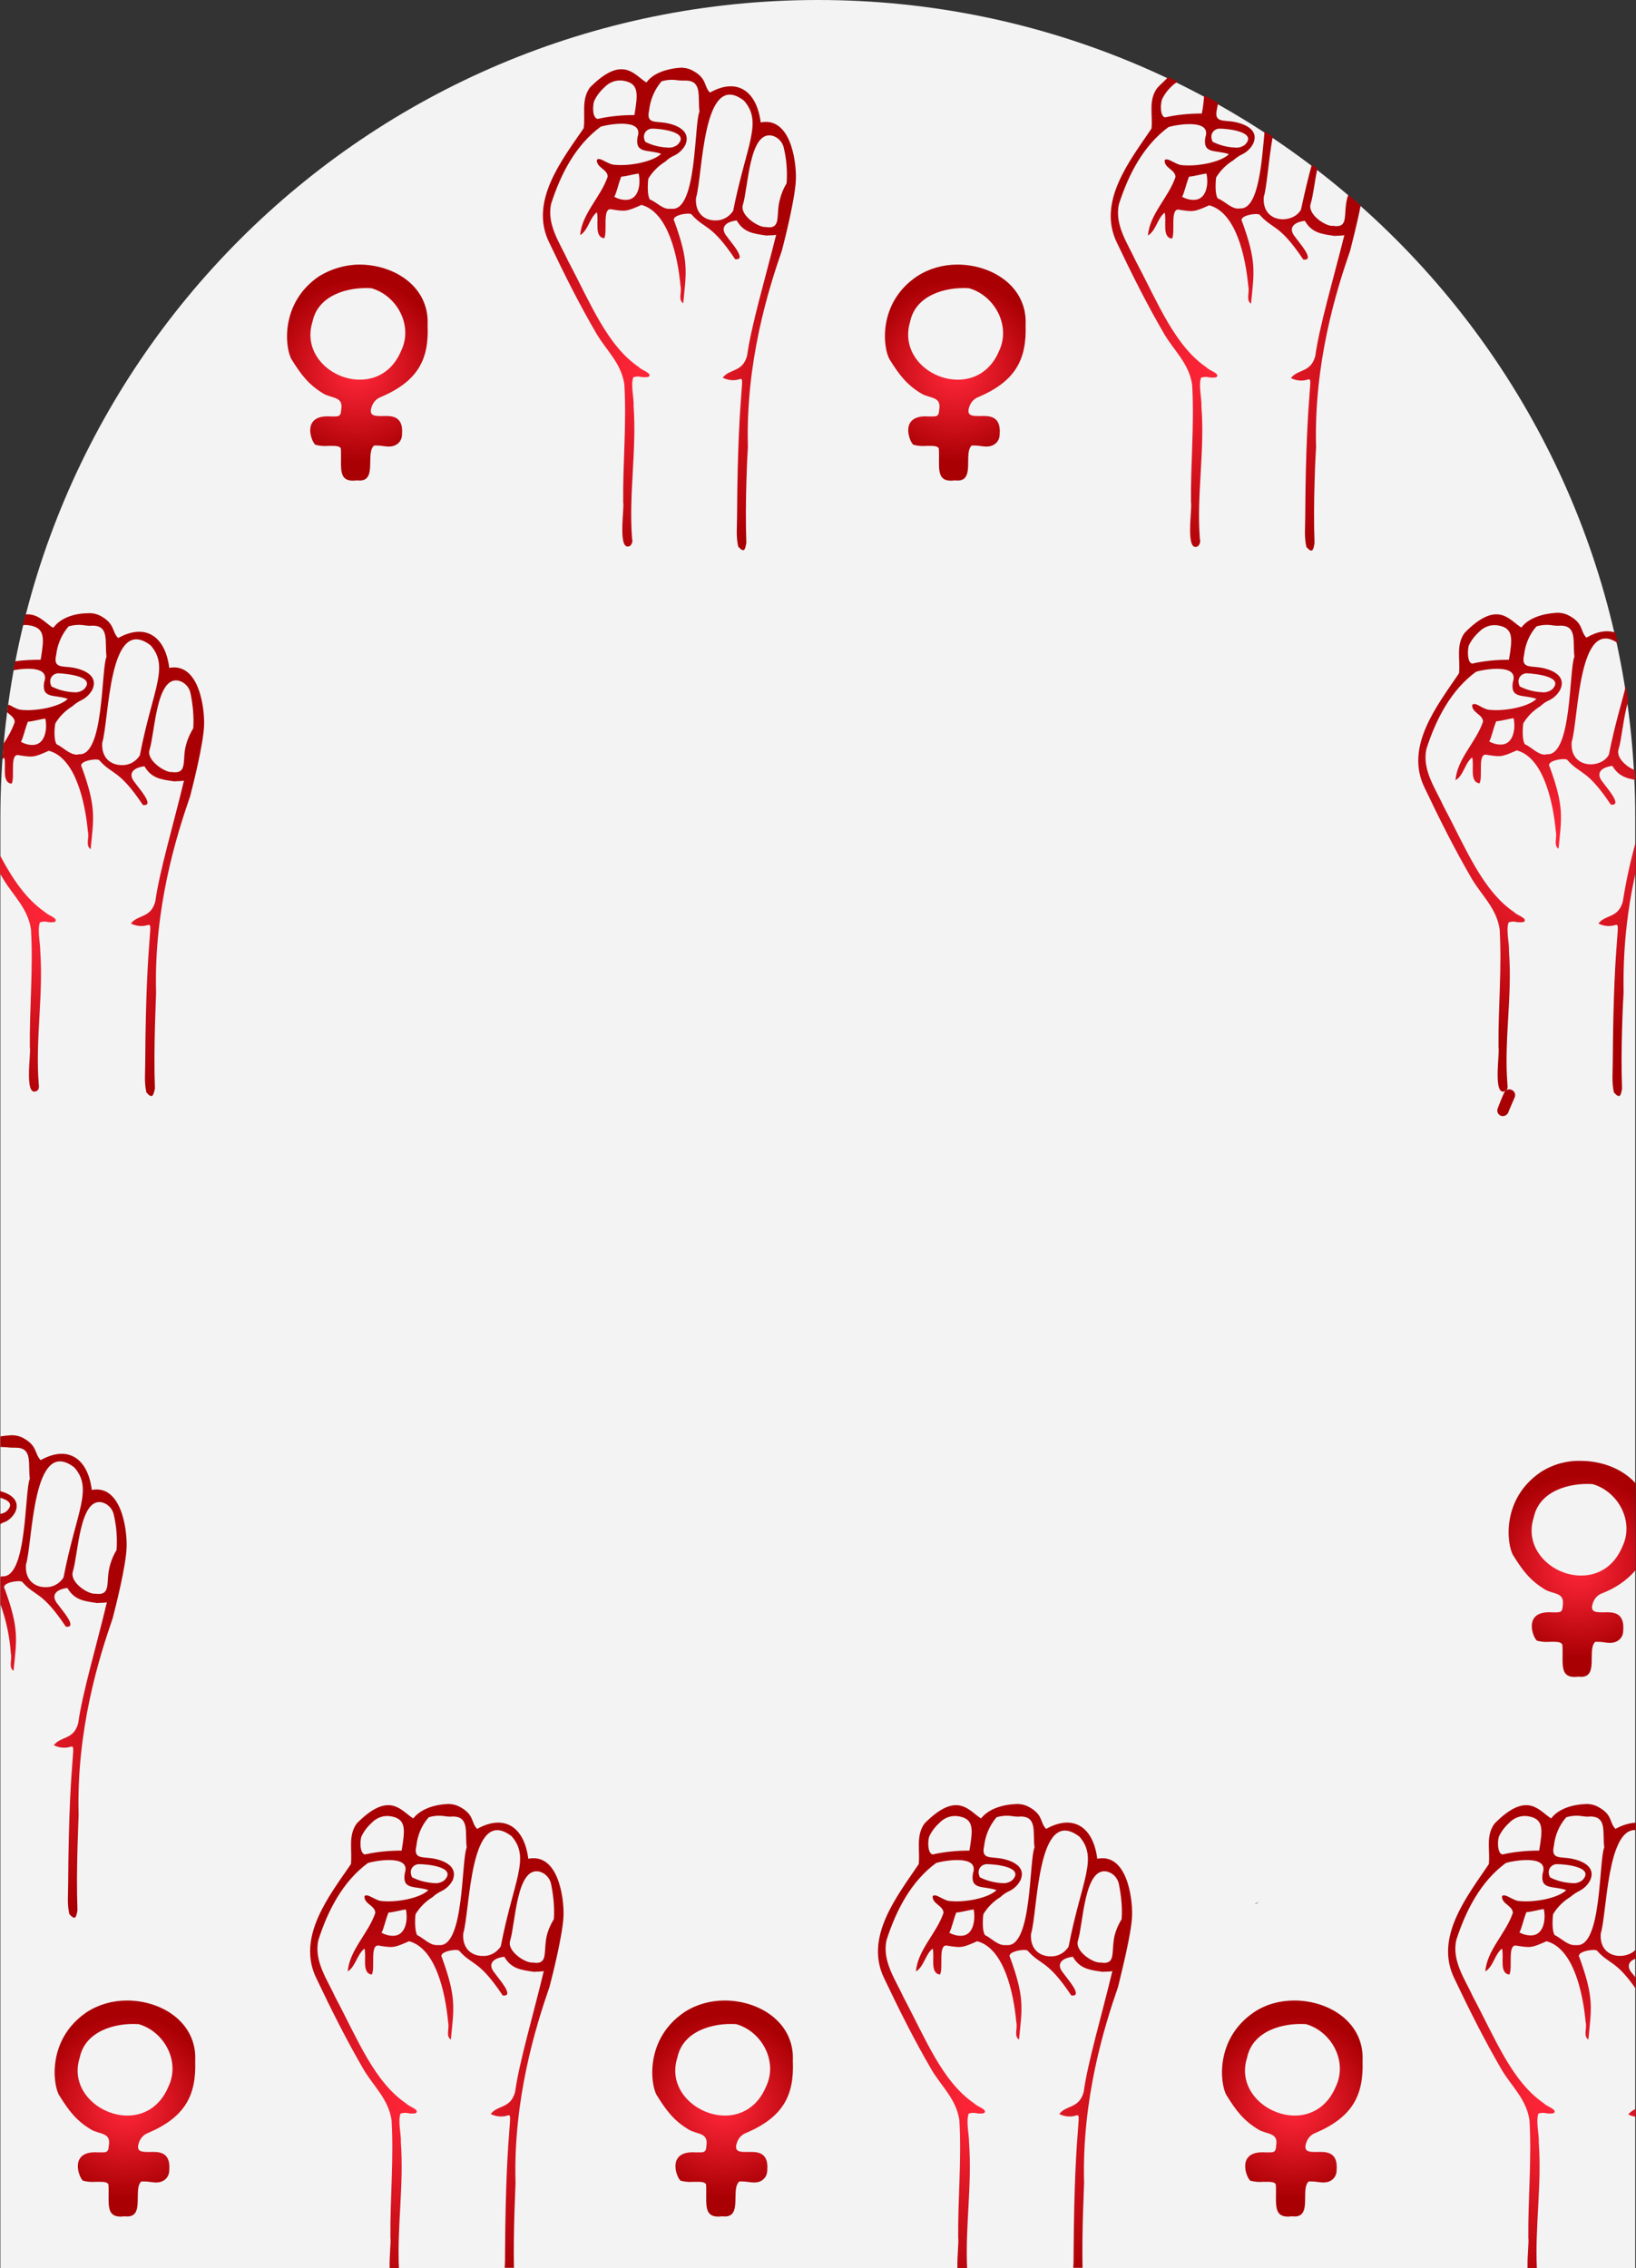 <?xml version="1.0" encoding="utf-8"?>
<!-- Generator: Adobe Illustrator 23.1.0, SVG Export Plug-In . SVG Version: 6.00 Build 0)  -->
<svg version="1.1" id="Layer_1" xmlns="http://www.w3.org/2000/svg" xmlns:xlink="http://www.w3.org/1999/xlink" x="0px" y="0px"
	 viewBox="0 0 422.4 585.5" style="enable-background:new 0 0 422.4 585.5;" xml:space="preserve">
<rect x="0" y="0" width="422.4" height="585.5" fill="#333333" stroke="none"/>
<style type="text/css">
	.st0{clip-path:url(#SVGID_2_);}
	.st1{fill:#F3F3F3;}
	.st2{clip-path:url(#SVGID_4_);}
	.st3{fill:url(#SVGID_5_);}
	.st4{clip-path:url(#SVGID_7_);}
	.st5{fill:url(#SVGID_8_);}
	.st6{clip-path:url(#SVGID_10_);}
	.st7{fill:url(#SVGID_11_);}
	.st8{clip-path:url(#SVGID_13_);}
	.st9{fill:url(#SVGID_14_);}
	.st10{clip-path:url(#SVGID_16_);}
	.st11{fill:url(#SVGID_17_);}
	.st12{clip-path:url(#SVGID_19_);}
	.st13{fill:url(#SVGID_20_);}
	.st14{clip-path:url(#SVGID_22_);}
	.st15{fill:url(#SVGID_23_);}
	.st16{clip-path:url(#SVGID_25_);}
	.st17{fill:url(#SVGID_26_);}
	.st18{clip-path:url(#SVGID_28_);}
	.st19{fill:url(#SVGID_29_);}
	.st20{clip-path:url(#SVGID_31_);}
	.st21{fill:url(#SVGID_32_);}
	.st22{clip-path:url(#SVGID_34_);}
	.st23{fill:url(#SVGID_35_);}
	.st24{clip-path:url(#SVGID_37_);}
	.st25{fill:url(#SVGID_38_);}
	.st26{clip-path:url(#SVGID_40_);}
	.st27{fill:url(#SVGID_41_);}
	.st28{clip-path:url(#SVGID_43_);}
	.st29{fill:url(#SVGID_44_);}
	.st30{clip-path:url(#SVGID_47_);}
	.st31{clip-path:url(#SVGID_48_);}
	.st32{clip-path:url(#SVGID_50_);}
	.st33{fill:url(#SVGID_51_);}
	.st34{clip-path:url(#SVGID_53_);}
	.st35{clip-path:url(#SVGID_55_);}
	.st36{fill:none;}
	.st37{clip-path:url(#SVGID_57_);}
	.st38{clip-path:url(#SVGID_59_);}
	.st39{clip-path:url(#SVGID_62_);}
	.st40{clip-path:url(#SVGID_63_);}
	.st41{clip-path:url(#SVGID_65_);}
	.st42{fill:url(#SVGID_66_);}
	.st43{clip-path:url(#SVGID_69_);}
	.st44{clip-path:url(#SVGID_70_);}
	.st45{clip-path:url(#SVGID_72_);}
	.st46{fill:url(#SVGID_73_);}
	.st47{clip-path:url(#SVGID_76_);}
	.st48{clip-path:url(#SVGID_77_);}
	.st49{clip-path:url(#SVGID_79_);}
	.st50{fill:url(#SVGID_80_);}
	.st51{clip-path:url(#SVGID_82_);}
	.st52{clip-path:url(#SVGID_84_);}
	.st53{clip-path:url(#SVGID_86_);}
	.st54{clip-path:url(#SVGID_88_);}
	.st55{clip-path:url(#SVGID_90_);}
	.st56{clip-path:url(#SVGID_92_);}
	.st57{fill:url(#SVGID_93_);}
</style>
<title>Asset 6</title>
<g>
	<g id="Layer_1-2">
		<g>
			<defs>
				<path id="SVGID_1_" d="M0,211.1v374.4c0,1.9,1.5,0,3.4,0h415.4c1.9,0,3.4,1.9,3.4,0V211.1C422.3,94.5,327.8,0,211.2,0
					S0,94.5,0,211.1"/>
			</defs>
			<clipPath id="SVGID_2_">
				<use xlink:href="#SVGID_1_"  style="overflow:visible;"/>
			</clipPath>
			<g class="st0">
				<path class="st1" d="M211.2,0L211.2,0C94.6,0,0.1,94.5,0.1,211.1v374.4c0,1.9,1.5,0,3.4,0h415.4c1.9,0,3.4,1.9,3.4,0V211.1
					C422.3,94.5,327.8,0,211.2,0"/>
			</g>
		</g>
		<g>
			<defs>
				<path id="SVGID_3_" d="M158.6,50.8c0.6-1,1-3.2,1.8-5.2c1.4-0.1,3.4-0.7,4.5-0.8c0.6,2.8,0,6.8-3.3,6.8
					C160.5,51.6,159.5,51.3,158.6,50.8 M191.8,52.9c1.4-4.4,1.6-19.1,7.5-17.9c1.6,0.4,2.8,1.7,3.1,3.3c0.7,3,0.9,6,0.7,9
					c-1.1,1.8-1.8,3.9-2.1,6c-0.4,3.2,0.3,5.9-3.3,5.3c-0.1,0-0.2,0-0.3,0l0,0C195.5,58.5,191,55.5,191.8,52.9 M166.6,36.6
					c-1-2,0.4-3.4,1.8-3.4c2,0,9.8,0.8,6.6,4.1c-0.7,0.6-1.7,0.9-2.6,0.8l0,0C170.3,38,168.3,37.5,166.6,36.6 M179.7,51.1
					c1.8-5.8,1.6-33.5,12.4-25.1c4.9,5.6,0.6,11.3-2.8,28.4c-1,1.6-2.8,2.6-4.7,2.5C182,56.9,179.4,55.1,179.7,51.1 M153.4,26.1
					c0.6-1.3,1.5-2.5,2.6-3.5c1.2-1.3,2.9-2,4.7-1.8c4.4,0.6,4,3.4,3.1,8.9c-3.2,0-6.4,0.3-9.5,1C152.9,30.4,153,27.4,153.4,26.1
					 M167.8,51.5c-0.7-1-0.6-4-0.4-5.4c1.1-1.8,2.6-3.3,4.4-4.4c0.7-0.7,1.5-1.2,2.4-1.6c1.2-0.6,2.2-1.6,2.8-2.8
					c1.4-3.5-2.2-5.1-5.3-5.6c-2.6-0.4-4.9,0.2-4.1-3.2c0.3-2.8,1.4-5.4,3.2-7.5c1.3-0.4,2.7-0.5,4-0.3c0.7,0.1,1.5,0.1,2.2,0.1
					c4.4,0,3.1,4.2,3.6,8c-1.4,3.1-0.6,25.6-7.1,25.1c-0.2,0-0.4,0-0.5,0C171.1,54.1,169.6,52.2,167.8,51.5 M166.9,21.3
					c-3.1-1.9-6.1-7.3-14.6,1.3c-2.3,3.2-1.1,7-1.6,10.5c-5.7,8.3-14.1,19-8.9,29.5c3.9,8.2,7.8,16,12.3,23.7
					c2.6,4.3,6.3,7.5,7.1,12.9c0.6,10.2-0.4,20.2-0.3,30.4c0.4,1.4-1.6,13.1,1.8,11.3c0.5-0.5,0.7-1.2,0.5-1.8
					c-0.9-11.4,1.2-22.7,0.4-34.2c0.1-2.3-0.8-5.4-0.1-7.5c0.6-0.2,1.3-0.3,2-0.1c0.6,0.1,1.2,0.1,1.9,0c1.3-0.9-1.9-1.8-2.4-2.5
					c-8.3-5.6-12.6-16.7-18.3-27.4c-2.1-4.6-5.6-9.4-4.4-14.8c2.5-7.8,6.4-15.2,12.8-19.9c1.5-0.5,11.3-2.4,9.5,2.7
					c-0.7,4.4,2.7,3.1,6.1,4.3c-2.1,2.1-8.4,3.3-12.4,2.8c-0.6-0.1-1.2-0.4-1.8-0.7c-1-0.5-2-1.1-2.4-0.5c-0.1,2,2.8,2.4,2.8,4.3
					c-1.8,5.3-6.7,9.6-7.1,15.1c2.1-1.3,2.4-4.4,4.3-5.9c0.6,2-0.8,6.4,1.9,6.7c0.9-1.6-0.5-7.5,1.6-7.5c3.8,0.6,4,0.7,8-1.1
					c6.9,1.8,9.4,13.2,10.1,20.9c0.4,1.7-0.7,3.5,0.7,4.5c0.8-8.1,1.5-10.8-2.3-21.2c-1-1.5,3.6-2.3,4.4-1.8c3.5,4,5,2.2,11.3,11.6
					c3.3,0.4-1.3-4.6-2-5.7c-2-2.3-0.7-3.9,2.4-4.3c1.8,3.1,4.2,3.4,7.7,3.9c0.7-0.1,1.7,0,2.5-0.2c-2.8,11.2-6.5,23.7-7.5,31.2
					c-1.2,4.4-4.5,3.3-6.3,5.7c1.2,0.6,2.6,0.8,3.9,0.5c2.5-0.7,0-1.3-0.2,35.3c0,2.7-0.3,5.2,0.3,7.8c1.6,1.8,1.8,0.7,2.1-1
					c-0.4-10.4,0.3-23.5,0.4-24.8c-0.6-21.7,5.2-40.3,8.8-50.7c0.7-2.7,3.5-13.7,3.6-18.5s-1.5-16-9.1-14.5c-1-8-6-11.7-13.1-7.7
					c-1.7-1.7-0.6-3.8-4.9-5.9c-0.9-0.4-2-0.6-3-0.5C172.7,17.7,168.7,18.7,166.9,21.3"/>
			</defs>
			<clipPath id="SVGID_4_">
				<use xlink:href="#SVGID_3_"  style="overflow:visible;"/>
			</clipPath>
			<g class="st2">
				
					<radialGradient id="SVGID_5_" cx="-913.37" cy="-2816.874" r="1" gradientTransform="matrix(48.493 16.395 16.395 -48.493 90640.281 -121529.5)" gradientUnits="userSpaceOnUse">
					<stop  offset="0" style="stop-color:#FF2639"/>
					<stop  offset="0.29" style="stop-color:#EA1D2C"/>
					<stop  offset="0.9" style="stop-color:#B3040A"/>
					<stop  offset="1" style="stop-color:#A90004"/>
				</radialGradient>
				<polygon class="st3" points="97.5,129.8 143.7,-6.9 244.9,27.3 198.6,164 				"/>
			</g>
		</g>
		<g>
			<defs>
				<path id="SVGID_6_" d="M305.2,50.8c0.6-1,1-3.2,1.8-5.2c1.4-0.1,3.4-0.7,4.5-0.8c0.6,2.8,0,6.8-3.3,6.8
					C307.1,51.6,306.1,51.3,305.2,50.8 M313.1,36.6c-1-2,0.4-3.4,1.8-3.4c2,0,9.8,0.8,6.6,4.1c-0.7,0.6-1.7,0.9-2.6,0.8l0,0
					C316.8,38,314.9,37.5,313.1,36.6 M298.8,22.7c-2.4,3.2-1.1,7-1.5,10.5c-5.6,8.3-14.1,18.9-8.9,29.5c3.9,8.2,7.8,16,12.3,23.7
					c2.6,4.3,6.3,7.5,7.1,12.9c0.6,10.2-0.4,20.2-0.3,30.4c0.4,1.4-1.6,13.1,1.8,11.3c0.5-0.5,0.7-1.2,0.5-1.8
					c-0.9-11.4,1.3-22.7,0.4-34.2c0.1-2.3-0.8-5.4-0.1-7.5c0.6-0.2,1.3-0.3,2-0.1c0.6,0.1,1.2,0.1,1.9,0c1.3-0.9-1.9-1.8-2.4-2.5
					c-8.3-5.6-12.6-16.7-18.3-27.4c-2.1-4.6-5.6-9.4-4.4-14.8c2.5-7.8,6.4-15.2,12.8-19.9c1.5-0.5,11.3-2.4,9.5,2.7
					c-0.7,4.4,2.7,3.1,6.1,4.3c-2.1,2.1-8.4,3.3-12.4,2.8c-0.6-0.1-1.2-0.4-1.8-0.7c-1-0.5-2-1.1-2.4-0.5c-0.1,2,2.8,2.4,2.8,4.3
					c-1.8,5.3-6.7,9.6-7.1,15.1c2.1-1.3,2.4-4.4,4.3-5.9c0.6,2-0.8,6.4,1.9,6.7c0.9-1.6-0.5-7.5,1.6-7.5c3.8,0.6,4,0.7,8-1.1
					c6.9,1.8,9.4,13.2,10.1,20.9c0.4,1.7-0.7,3.5,0.7,4.5c0.8-8.1,1.5-10.8-2.3-21.2c-1-1.5,3.6-2.3,4.5-1.8c3.5,4,5,2.2,11.3,11.6
					c3.3,0.4-1.3-4.6-2-5.7c-2-2.3-0.7-3.9,2.4-4.3c1.8,3.1,4.2,3.4,7.7,3.9c0.7-0.1,1.7,0,2.5-0.2c-2.8,11.2-6.5,23.7-7.5,31.2
					c-1.2,4.4-4.5,3.3-6.3,5.7c1.2,0.6,2.6,0.8,3.9,0.5c2.5-0.7,0-1.3-0.2,35.3c0,2.7-0.3,5.2,0.3,7.8c1.6,1.8,1.8,0.7,2.1-1
					c-0.4-10.4,0.3-23.5,0.4-24.8c-0.6-21.7,5.2-40.3,8.8-50.7c0.4-1.7,1.8-6.9,2.7-11.6c-1-0.9-2.1-1.9-3.2-2.8
					c-0.3,0.9-0.5,1.8-0.6,2.7c-0.4,3.2,0.3,5.9-3.3,5.3c-1.6,0.3-6.7-2.8-5.8-5.7c0.6-1.8,1-5.5,1.7-9l-1.4-1.1
					c-0.9,3.2-1.8,7-2.8,11.6c-2,3.8-10.2,3.7-9.6-3.3c0.8-2.5,1.2-9.4,2.3-15.5l-2.1-1.4c-0.7,7.6-1.5,20.2-6.3,19.9
					c-2.1,0.4-3.8-1.8-5.8-2.6c-0.7-1-0.6-4-0.4-5.4c1.1-1.8,2.6-3.3,4.4-4.4c0.7-0.6,1.5-1.2,2.4-1.6c1.2-0.6,2.2-1.6,2.8-2.8
					c1.5-3.5-2.2-5.1-5.3-5.6c-2.6-0.4-4.9,0.2-4.1-3.2c0.1-0.5,0.2-1,0.3-1.6c-1.2-0.7-2.4-1.3-3.6-2c-0.1,1.6-0.3,3.2-0.6,4.7
					c-3.2,0-6.4,0.3-9.5,1c-1.3-0.3-1.2-3.3-0.8-4.6c0.6-1.3,1.5-2.5,2.6-3.5c0.4-0.4,0.9-0.8,1.5-1.1c-0.8-0.4-1.7-0.8-2.5-1.2
					C300.6,21,299.6,21.8,298.8,22.7"/>
			</defs>
			<clipPath id="SVGID_7_">
				<use xlink:href="#SVGID_6_"  style="overflow:visible;"/>
			</clipPath>
			<g class="st4">
				
					<radialGradient id="SVGID_8_" cx="-913.37" cy="-2816.874" r="1" gradientTransform="matrix(48.493 16.395 16.395 -48.493 90786.914 -121529.492)" gradientUnits="userSpaceOnUse">
					<stop  offset="0" style="stop-color:#FF2639"/>
					<stop  offset="0.29" style="stop-color:#EA1D2C"/>
					<stop  offset="0.9" style="stop-color:#B3040A"/>
					<stop  offset="1" style="stop-color:#A90004"/>
				</radialGradient>
				<polygon class="st5" points="245.9,130.5 290.2,-0.4 388.7,32.8 344.4,163.8 				"/>
			</g>
		</g>
		<g>
			<defs>
				<path id="SVGID_9_" d="M0,225.5c0.3,0.5,0.6,1,0.9,1.5c2.6,4.3,6.3,7.5,7.1,12.9c0.6,10.2-0.4,20.2-0.3,30.4
					c0.4,1.4-1.6,13.1,1.8,11.3c0.6-0.3,0.6-1.1,0.5-1.8c-0.9-11.4,1.2-22.7,0.4-34.2c0-2.3-0.8-5.4-0.1-7.5c0.6-0.2,1.3-0.3,2-0.1
					c0.6,0.1,1.2,0.1,1.8,0c1.3-0.9-1.9-1.8-2.4-2.5c-5-3.4-8.5-8.7-11.7-14.7L0,225.5z M5.4,191.5c0.6-1,1-3.2,1.8-5.2
					c1.4-0.1,3.4-0.7,4.5-0.8c0.6,2.8-0.1,6.8-3.3,6.8C7.3,192.3,6.3,192,5.4,191.5 M38.6,193.6c1.4-4.4,1.7-19.1,7.5-17.9
					c1.6,0.4,2.8,1.7,3.1,3.3c0.6,3,0.9,6,0.7,9c-1.1,1.8-1.9,3.8-2.2,5.9c-0.4,3.2,0.3,5.9-3.3,5.4c-0.1,0-0.2,0-0.3,0
					C42.3,199.2,37.8,196.2,38.6,193.6 M13.3,177.2c-1-2,0.4-3.4,1.8-3.4c2,0.1,9.8,0.8,6.6,4.1c-0.7,0.6-1.7,0.9-2.6,0.8
					C17,178.6,15.1,178.1,13.3,177.2 M26.4,191.7c1.8-5.8,1.6-33.5,12.5-25.1c4.9,5.6,0.5,11.3-2.8,28.4c-1,1.6-2.8,2.6-4.7,2.5
					C28.8,197.5,26.1,195.8,26.4,191.7 M14.6,192.1c-0.7-1-0.6-4.1-0.3-5.4c1.1-1.8,2.6-3.3,4.4-4.4c0.7-0.6,1.5-1.2,2.4-1.6
					c1.2-0.6,2.2-1.6,2.8-2.8c1.5-3.5-2.2-5.1-5.3-5.6c-2.6-0.4-4.9,0.2-4.1-3.2c0.3-2.7,1.4-5.3,3.2-7.4c1.3-0.4,2.7-0.5,4-0.3
					c0.7,0.1,1.5,0.2,2.2,0.1c4.4,0,3.1,4.2,3.6,8c-1.4,3.2-0.6,25.7-7.1,25.2c-0.2,0-0.3,0.1-0.5,0.1
					C17.9,194.8,16.3,192.9,14.6,192.1 M13.6,162c-1.9-1.2-3.8-3.7-7-3.4c-0.2,0.9-0.5,1.9-0.7,2.8c0.5-0.1,1-0.1,1.5,0
					c4.4,0.6,4,3.4,3.1,8.9c-2.2,0-4.4,0.1-6.6,0.4c-0.2,0.8-0.3,1.6-0.4,2.3c3.2-0.6,9.4-1,7.9,3.1c-0.7,4.4,2.7,3.1,6.1,4.3
					c-2.1,2.1-8.4,3.3-12.3,2.8c-0.6-0.1-1.2-0.4-1.8-0.7c-0.4-0.2-0.8-0.5-1.3-0.6c-0.1,0.6-0.2,1.3-0.3,1.9c0.8,0.8,2,1.4,2,2.6
					c-0.7,2-1.7,3.8-2.9,5.6c-0.1,1.3-0.2,2.7-0.3,4c0.1-0.1,0.3-0.3,0.5-0.4c0.6,2-0.8,6.4,1.9,6.7c0.9-1.6-0.5-7.5,1.6-7.4
					c3.8,0.6,4,0.7,8-1.1c6.9,1.8,9.4,13.3,10.1,20.9c0.4,1.7-0.7,3.5,0.7,4.5c0.8-8.1,1.5-10.8-2.3-21.2c-1-1.5,3.6-2.3,4.5-1.8
					c3.5,4,5,2.2,11.3,11.6c3.3,0.4-1.3-4.6-2-5.7c-2-2.3-0.7-3.9,2.4-4.3c1.8,3.1,4.2,3.4,7.7,3.9c0.7-0.1,1.7,0,2.5-0.2
					c-2.7,11.3-6.4,23.7-7.4,31.2c-1.2,4.4-4.5,3.3-6.3,5.7c1.2,0.6,2.6,0.8,3.9,0.5c2.5-0.6,0-1.3-0.2,35.3c0,2.7-0.3,5.2,0.3,7.8
					c1.6,1.8,1.8,0.7,2.2-1c-0.4-10.4,0.3-23.5,0.3-24.8c-0.6-21.7,5.2-40.3,8.8-50.7c0.7-2.7,3.5-13.7,3.6-18.5s-1.5-16-9-14.6
					c-1-8-6-11.7-13.2-7.7c-1.7-1.7-0.7-3.8-4.9-5.9c-0.9-0.4-2-0.6-3-0.5c-2.9,0-6.8,1-8.7,3.6"/>
			</defs>
			<clipPath id="SVGID_10_">
				<use xlink:href="#SVGID_9_"  style="overflow:visible;"/>
			</clipPath>
			<g class="st6">
				
					<radialGradient id="SVGID_11_" cx="-913.37" cy="-2816.874" r="1" gradientTransform="matrix(48.493 16.395 16.395 -48.493 90486.961 -121388.914)" gradientUnits="userSpaceOnUse">
					<stop  offset="0" style="stop-color:#FF2639"/>
					<stop  offset="0.29" style="stop-color:#EA1D2C"/>
					<stop  offset="0.9" style="stop-color:#B3040A"/>
					<stop  offset="1" style="stop-color:#A90004"/>
				</radialGradient>
				<polygon class="st7" points="-38,270.8 5.4,142.4 90.6,171.2 47.1,299.6 				"/>
			</g>
		</g>
		<g>
			<defs>
				<path id="SVGID_12_" d="M419,232.7c-1.2,4.4-4.5,3.3-6.3,5.7c1.2,0.6,2.6,0.8,3.9,0.5c2.5-0.6,0-1.3-0.2,35.3
					c0,2.7-0.3,5.2,0.3,7.8c1.6,1.8,1.8,0.7,2.1-1c-0.4-10.4,0.3-23.5,0.4-24.8c-0.2-10.4,0.8-20.8,3.1-30.9v-7.8
					C420.9,222.5,419.8,227.6,419,232.7 M384.5,191.4c0.6-1,1-3.2,1.8-5.2c1.4-0.1,3.4-0.7,4.5-0.8c0.6,2.8-0.1,6.8-3.3,6.8
					C386.4,192.2,385.4,191.9,384.5,191.4 M392.4,177.2c-1-2,0.4-3.4,1.8-3.4c2,0.1,9.8,0.8,6.6,4.1c-0.7,0.6-1.7,0.9-2.6,0.8
					C396.1,178.6,394.2,178.1,392.4,177.2 M379.2,166.7c0.6-1.3,1.5-2.5,2.6-3.5c1.2-1.3,2.9-2,4.7-1.8c4.4,0.6,4,3.4,3.1,8.9
					c-3.2,0-6.4,0.3-9.5,1C378.8,171,378.9,168,379.2,166.7 M393.7,192.1c-0.7-1-0.6-4.1-0.4-5.4c1.1-1.8,2.6-3.3,4.4-4.4
					c0.7-0.7,1.5-1.2,2.4-1.6c1.2-0.6,2.2-1.6,2.8-2.8c1.5-3.5-2.2-5.1-5.3-5.6c-2.6-0.4-4.9,0.2-4.1-3.2c0.3-2.8,1.4-5.4,3.2-7.4
					c1.3-0.4,2.7-0.5,4-0.3c0.7,0.1,1.5,0.2,2.2,0.1c4.4,0,3.1,4.2,3.6,8c-1.4,3.2-0.6,25.7-7.1,25.2c-0.2,0-0.4,0.1-0.5,0.1
					C397,194.8,395.5,192.9,393.7,192.1 M392.8,162c-3.1-1.9-6.1-7.3-14.6,1.3c-2.4,3.2-1.1,7-1.5,10.5c-5.6,8.3-14.1,18.9-8.9,29.5
					c3.9,8.2,7.8,16,12.3,23.7c2.6,4.3,6.3,7.5,7.1,12.9c0.6,10.2-0.4,20.2-0.3,30.4c0.4,1.4-1.6,13.1,1.8,11.3
					c0.6-0.3,0.6-1.1,0.5-1.8c-0.9-11.4,1.3-22.7,0.4-34.2c0.1-2.3-0.8-5.4-0.1-7.5c0.6-0.2,1.3-0.3,2-0.1c0.6,0.1,1.2,0.1,1.9,0
					c1.3-0.9-1.9-1.8-2.4-2.5c-8.3-5.6-12.6-16.7-18.3-27.4c-2.1-4.6-5.6-9.4-4.4-14.8c2.5-7.8,6.4-15.2,12.8-19.9
					c1.5-0.5,11.3-2.4,9.5,2.7c-0.7,4.4,2.7,3.1,6.1,4.3c-2.1,2.1-8.4,3.3-12.4,2.8c-0.6-0.1-1.2-0.4-1.8-0.7c-1-0.6-2-1.1-2.4-0.5
					c-0.1,2,2.8,2.4,2.8,4.3c-1.8,5.3-6.7,9.6-7.1,15.1c2.1-1.2,2.4-4.4,4.3-5.9c0.6,2-0.8,6.4,1.9,6.7c0.9-1.6-0.5-7.5,1.6-7.4
					c3.8,0.6,4,0.7,8-1.1c6.9,1.8,9.4,13.3,10.1,20.9c0.4,1.7-0.7,3.5,0.7,4.5c0.8-8.1,1.5-10.8-2.3-21.2c-1-1.5,3.6-2.3,4.5-1.8
					c3.5,4,5,2.2,11.3,11.6c3.3,0.4-1.3-4.6-2-5.7c-2-2.3-0.7-3.9,2.4-4.3c1.5,2.5,3.4,3.2,5.9,3.6c0-0.8-0.1-1.7-0.1-2.5
					c-2.1-0.8-4.9-3.2-4.2-5.4c0.8-2.5,1.2-8.1,2.5-12.5c-0.2-1.3-0.4-2.6-0.6-3.9c-1,4.2-2.8,9.7-4.4,17.8c-2,3.8-10.2,3.7-9.6-3.3
					c1.8-5.7,1.6-32.6,11.9-25.5c-0.2-0.9-0.4-1.8-0.6-2.7c-2.1-0.7-4.6-0.4-7.5,1.3c-1.7-1.7-0.6-3.8-4.9-5.9c-0.9-0.4-2-0.6-3-0.5
					C398.6,158.4,394.7,159.4,392.8,162"/>
			</defs>
			<clipPath id="SVGID_13_">
				<use xlink:href="#SVGID_12_"  style="overflow:visible;"/>
			</clipPath>
			<g class="st8">
				
					<radialGradient id="SVGID_14_" cx="-913.378" cy="-2816.895" r="1" gradientTransform="matrix(48.541 16.411 16.411 -48.541 90964.148 -121526.664)" gradientUnits="userSpaceOnUse">
					<stop  offset="0" style="stop-color:#FF2639"/>
					<stop  offset="0.29" style="stop-color:#EA1D2C"/>
					<stop  offset="0.9" style="stop-color:#B3040A"/>
					<stop  offset="1" style="stop-color:#A90004"/>
				</radialGradient>
				<polygon class="st9" points="323.4,270.5 368.6,136.6 461.5,167.9 416.2,301.9 				"/>
			</g>
		</g>
		<g>
			<defs>
				<path id="SVGID_15_" d="M80.7,83c1.4-6.8,9.1-9,15.2-8.6c6.6,1.9,10.8,9.6,7.7,16.1c-2.2,5.3-6.4,7.5-10.6,7.5
					C85.6,98.1,78,91.4,80.7,83 M82.4,71.3c-10.2,6.9-8.8,18.7-7.1,21.5c2.5,4,4.4,6.5,8.2,8.8c2.2,1.3,5.2,0.7,4.6,4.1
					c-0.1,2-0.7,1.8-2.8,1.8c-7.4-0.5-5.1,6.2-3.9,7.3c1.1,0.3,2.2,0.4,3.4,0.3c1.5,0,2.9-0.1,3.2,0.7c0.3,4.7-1.1,8.9,4.2,8.2
					c5.5,0.7,2-7,4.4-9c0.7,0,1.3,0,2,0.1c1.4,0.2,2.8,0.4,4-0.5c0.8-0.6,1.2-1.5,1.2-2.5c0.4-4.8-2.7-4.8-5.1-4.7
					c-2,0-3.6,0-2.7-2.5c0.4-1.1,1.2-2,2.3-2.4c9.6-4.1,12.5-9.7,12.1-18.6c0.5-9.9-8.6-15.6-17.6-15.6
					C89.2,68.3,85.5,69.4,82.4,71.3"/>
			</defs>
			<clipPath id="SVGID_16_">
				<use xlink:href="#SVGID_15_"  style="overflow:visible;"/>
			</clipPath>
			<g class="st10">
				
					<radialGradient id="SVGID_17_" cx="-887.91" cy="-2804.28" r="1" gradientTransform="matrix(23.53 0 0 -23.53 20984.85 -65888.68)" gradientUnits="userSpaceOnUse">
					<stop  offset="0" style="stop-color:#FF2639"/>
					<stop  offset="0.29" style="stop-color:#EA1D2C"/>
					<stop  offset="0.9" style="stop-color:#B3040A"/>
					<stop  offset="1" style="stop-color:#A90004"/>
				</radialGradient>
				<rect x="72.2" y="68.3" class="st11" width="38.7" height="56.4"/>
			</g>
		</g>
		<g>
			<defs>
				<path id="SVGID_18_" d="M235,83c1.4-6.8,9.1-9,15.2-8.6c6.6,1.9,10.8,9.6,7.8,16.1c-2.2,5.3-6.4,7.5-10.6,7.5
					C239.9,98.1,232.4,91.4,235,83 M236.8,71.3c-10.3,6.9-8.8,18.7-7.1,21.5c2.5,4,4.4,6.5,8.2,8.8c2.2,1.3,5.2,0.7,4.6,4.1
					c-0.1,2-0.7,1.8-2.8,1.8c-7.4-0.5-5.1,6.2-3.9,7.3c1.1,0.3,2.2,0.4,3.4,0.3c1.5,0,2.9-0.1,3.2,0.7c0.3,4.7-1.1,8.9,4.2,8.2
					c5.5,0.7,2-7,4.3-9c0.7,0,1.3,0,2,0.1c1.4,0.2,2.8,0.4,4-0.5c0.8-0.6,1.2-1.5,1.2-2.5c0.4-4.8-2.7-4.8-5.1-4.7
					c-2,0-3.6,0-2.7-2.5c0.4-1.1,1.2-2,2.3-2.4c9.6-4.1,12.5-9.7,12.2-18.6c0.5-9.9-8.6-15.6-17.6-15.6
					C243.5,68.3,239.9,69.3,236.8,71.3"/>
			</defs>
			<clipPath id="SVGID_19_">
				<use xlink:href="#SVGID_18_"  style="overflow:visible;"/>
			</clipPath>
			<g class="st12">
				
					<radialGradient id="SVGID_20_" cx="-887.91" cy="-2804.28" r="1" gradientTransform="matrix(23.53 0 0 -23.53 21139.17 -65888.68)" gradientUnits="userSpaceOnUse">
					<stop  offset="0" style="stop-color:#FF2639"/>
					<stop  offset="0.29" style="stop-color:#EA1D2C"/>
					<stop  offset="0.9" style="stop-color:#B3040A"/>
					<stop  offset="1" style="stop-color:#A90004"/>
				</radialGradient>
				<rect x="226.5" y="68.3" class="st13" width="38.7" height="56.4"/>
			</g>
		</g>
		<g>
			<defs>
				<path id="SVGID_21_" d="M98.5,498.9c0.6-1,1-3.2,1.8-5.2c1.4-0.1,3.4-0.7,4.5-0.8c0.6,2.8-0.1,6.8-3.3,6.8
					C100.4,499.7,99.4,499.4,98.5,498.9 M131.7,501c1.4-4.4,1.6-19.1,7.5-17.9c1.6,0.4,2.8,1.7,3.1,3.3c0.6,3,0.9,6,0.7,9
					c-1.1,1.8-1.9,3.8-2.1,5.9c-0.4,3.2,0.3,5.9-3.3,5.3c-0.1,0-0.2,0-0.3,0C135.4,506.6,130.9,503.6,131.7,501 M106.4,484.6
					c-1-2,0.4-3.4,1.8-3.4c2,0,9.8,0.7,6.6,4.1c-0.7,0.6-1.7,0.9-2.6,0.8C110.2,486,108.2,485.5,106.4,484.6 M119.6,499.1
					c1.8-5.8,1.6-33.5,12.5-25.1c4.9,5.6,0.5,11.3-2.8,28.4c-1,1.6-2.8,2.6-4.7,2.5C121.9,504.9,119.3,503.1,119.6,499.1
					 M93.3,474.1c0.6-1.3,1.5-2.5,2.6-3.5c1.2-1.3,2.9-2,4.7-1.8c4.4,0.6,4,3.4,3.1,8.9c-3.2,0-6.4,0.3-9.5,1
					C92.9,478.4,92.9,475.4,93.3,474.1 M107.7,499.5c-0.6-1-0.6-4-0.4-5.4c1.1-1.8,2.6-3.3,4.4-4.4c0.7-0.7,1.6-1.2,2.4-1.6
					c1.2-0.6,2.2-1.6,2.8-2.8c1.4-3.5-2.2-5.1-5.3-5.6c-2.6-0.4-4.9,0.2-4.1-3.2c0.3-2.8,1.4-5.4,3.2-7.4c1.3-0.4,2.7-0.5,4-0.3
					c0.7,0.1,1.5,0.2,2.2,0.1c4.4,0,3.1,4.2,3.6,8c-1.4,3.2-0.6,25.7-7.1,25.2c-0.2,0-0.3,0-0.5,0
					C111,502.2,109.5,500.4,107.7,499.5 M106.7,469.4c-3.1-1.9-6.1-7.3-14.6,1.3c-2.3,3.2-1.1,7-1.5,10.5
					c-5.7,8.3-14.1,18.9-8.9,29.5c3.9,8.2,7.8,16,12.3,23.7c2.6,4.3,6.3,7.5,7.1,12.9c0.6,10.2-0.4,20.2-0.3,30.4
					c0.2,0.8-0.3,4.7-0.2,7.8h2.4c-0.5-10.8,1.3-21.6,0.5-32.4c0.1-2.3-0.8-5.4-0.1-7.5c0.6-0.2,1.3-0.3,2-0.1
					c0.6,0.1,1.2,0.1,1.9,0c1.3-0.9-1.9-1.8-2.4-2.5c-8.3-5.6-12.6-16.7-18.3-27.4c-2.1-4.6-5.6-9.4-4.4-14.8
					c2.5-7.8,6.4-15.2,12.8-19.9c1.5-0.5,11.3-2.4,9.5,2.7c-0.7,4.4,2.7,3.1,6.1,4.3c-2.1,2.1-8.4,3.3-12.3,2.8
					c-0.6-0.1-1.2-0.4-1.8-0.7c-1-0.5-2-1.1-2.4-0.5c-0.1,2,2.8,2.4,2.8,4.3c-1.8,5.3-6.7,9.6-7.1,15.1c2-1.3,2.4-4.4,4.3-5.9
					c0.6,2-0.8,6.4,1.9,6.7c0.9-1.6-0.5-7.5,1.6-7.5c3.8,0.6,4,0.7,8-1.1c6.9,1.8,9.4,13.2,10.1,20.9c0.4,1.7-0.7,3.5,0.7,4.5
					c0.8-8.1,1.5-10.8-2.3-21.2c-1-1.5,3.6-2.3,4.4-1.8c3.5,4,5,2.2,11.3,11.6c3.3,0.4-1.3-4.6-2-5.7c-2-2.3-0.7-3.9,2.4-4.3
					c1.8,3.1,4.2,3.4,7.7,3.9c0.7-0.1,1.7,0,2.5-0.2c-2.7,11.3-6.4,23.7-7.4,31.2c-1.2,4.4-4.5,3.3-6.3,5.7c1.2,0.6,2.6,0.8,3.9,0.5
					c2.5-0.7,0-1.3-0.2,35.3c0,1.3,0,2.6-0.1,3.9h2.4c-0.2-9.8,0.4-20.7,0.4-21.9c-0.6-21.7,5.2-40.3,8.8-50.7
					c0.7-2.7,3.5-13.7,3.6-18.5s-1.5-16-9.1-14.5c-1-8-6-11.7-13.2-7.7c-1.7-1.7-0.6-3.8-4.9-5.9c-0.9-0.4-2-0.6-3-0.5
					C112.6,465.8,108.7,466.8,106.7,469.4"/>
			</defs>
			<clipPath id="SVGID_22_">
				<use xlink:href="#SVGID_21_"  style="overflow:visible;"/>
			</clipPath>
			<g class="st14">
				
					<radialGradient id="SVGID_23_" cx="-913.37" cy="-2816.874" r="1" gradientTransform="matrix(48.493 16.395 16.395 -48.493 90580.352 -121081.367)" gradientUnits="userSpaceOnUse">
					<stop  offset="0" style="stop-color:#FF2639"/>
					<stop  offset="0.29" style="stop-color:#EA1D2C"/>
					<stop  offset="0.9" style="stop-color:#B3040A"/>
					<stop  offset="1" style="stop-color:#A90004"/>
				</radialGradient>
				<polygon class="st15" points="39.1,572.9 83.6,441.2 183.1,474.8 138.5,606.5 				"/>
			</g>
		</g>
		<g>
			<defs>
				<path id="SVGID_24_" d="M420.4,545.8c0.6,0.3,1.2,0.5,1.9,0.6v-2C421.6,544.7,420.9,545.2,420.4,545.8 M392.3,498.8
					c0.6-1,1-3.2,1.8-5.2c1.4-0.1,3.4-0.7,4.5-0.8c0.6,2.8-0.1,6.8-3.3,6.8C394.2,499.6,393.1,499.3,392.3,498.8 M400.2,484.6
					c-1-2,0.4-3.4,1.8-3.4c2,0,9.8,0.7,6.6,4.1c-0.7,0.6-1.7,0.9-2.6,0.8C403.9,486,401.9,485.5,400.2,484.6 M387,474.1
					c0.6-1.3,1.5-2.5,2.6-3.5c1.2-1.3,2.9-2,4.7-1.8c4.4,0.6,4,3.4,3.1,8.9c-3.2,0-6.4,0.3-9.5,1C386.6,478.4,386.6,475.4,387,474.1
					 M401.4,499.5c-0.7-1-0.6-4-0.4-5.4c1.1-1.8,2.6-3.3,4.4-4.4c0.7-0.6,1.6-1.2,2.4-1.6c1.2-0.6,2.2-1.6,2.8-2.8
					c1.5-3.5-2.2-5.1-5.3-5.6c-2.6-0.4-4.9,0.2-4.1-3.2c0.3-2.8,1.4-5.4,3.2-7.4c1.3-0.4,2.7-0.5,4-0.3c0.7,0.1,1.5,0.2,2.2,0.1
					c4.4,0,3.1,4.2,3.6,8c-1.4,3.2-0.6,25.7-7.1,25.2c-0.2,0-0.4,0-0.5,0C404.8,502.2,403.2,500.4,401.4,499.5 M400.5,469.4
					c-3.1-1.9-6.1-7.3-14.6,1.3c-2.4,3.2-1.1,7-1.5,10.5c-5.6,8.3-14.1,18.9-8.9,29.5c3.9,8.2,7.8,16,12.3,23.7
					c2.6,4.3,6.3,7.5,7.1,12.9c0.6,10.2-0.4,20.2-0.3,30.4c0.2,0.8-0.3,4.7-0.2,7.8h2.4c-0.5-10.8,1.3-21.6,0.5-32.4
					c0.1-2.3-0.8-5.4-0.1-7.5c0.6-0.2,1.3-0.3,2-0.1c0.6,0.1,1.2,0.1,1.9,0c1.3-0.9-1.9-1.8-2.4-2.5c-8.3-5.6-12.6-16.7-18.3-27.4
					c-2.1-4.6-5.6-9.4-4.4-14.8c2.5-7.8,6.4-15.2,12.8-19.9c1.5-0.5,11.3-2.4,9.5,2.7c-0.7,4.4,2.7,3.1,6.1,4.3
					c-2.1,2.1-8.4,3.3-12.4,2.8c-0.6-0.1-1.2-0.4-1.8-0.7c-1-0.5-2-1.1-2.4-0.5c-0.1,2,2.8,2.4,2.8,4.3c-1.8,5.3-6.7,9.6-7.1,15.1
					c2.1-1.3,2.4-4.4,4.3-5.9c0.6,2-0.8,6.4,1.9,6.7c0.9-1.6-0.5-7.5,1.6-7.5c3.8,0.6,4,0.7,8-1.1c6.9,1.8,9.4,13.2,10.1,20.9
					c0.4,1.7-0.7,3.5,0.7,4.5c0.8-8.1,1.5-10.8-2.3-21.2c-1-1.5,3.6-2.3,4.5-1.8c3.3,3.7,4.8,2.4,10,9.8v-2.8
					c-0.3-0.4-0.6-0.8-0.8-1c-1.6-1.8-1.1-3.2,0.8-3.9v-2.3c-2.7,2.8-9.5,2.2-9-4.2c1.6-5.1,1.6-27.1,9-26.7v-1.9
					c-1.8,0.1-3.6,0.7-5.2,1.6c-1.7-1.7-0.6-3.8-4.9-5.9c-0.9-0.4-2-0.6-3-0.5C406.3,465.8,402.4,466.8,400.5,469.4"/>
			</defs>
			<clipPath id="SVGID_25_">
				<use xlink:href="#SVGID_24_"  style="overflow:visible;"/>
			</clipPath>
			<g class="st16">
				
					<radialGradient id="SVGID_26_" cx="-913.37" cy="-2816.874" r="1" gradientTransform="matrix(48.493 16.395 16.395 -48.493 90873.742 -121081.523)" gradientUnits="userSpaceOnUse">
					<stop  offset="0" style="stop-color:#FF2639"/>
					<stop  offset="0.29" style="stop-color:#EA1D2C"/>
					<stop  offset="0.9" style="stop-color:#B3040A"/>
					<stop  offset="1" style="stop-color:#A90004"/>
				</radialGradient>
				<polygon class="st17" points="332.8,572.9 375.6,446.4 459.8,474.8 417,601.3 				"/>
			</g>
		</g>
		<g>
			<defs>
				<path id="SVGID_27_" d="M0,386.6c2.1,0.6,3.6,1.6,1.8,3.4c-0.5,0.5-1.2,0.7-1.8,0.8v2.7c0.4-0.3,0.8-0.5,1.2-0.6
					c1.2-0.5,2.2-1.5,2.8-2.7c1.2-3-1.3-4.6-4-5.3L0,386.6z M18.8,405.7c1.4-4.4,1.7-19.1,7.5-17.9c1.6,0.4,2.8,1.7,3.1,3.3
					c0.7,3,0.9,6,0.7,9c-1.1,1.8-1.8,3.8-2.1,5.9c-0.4,3.1,0.3,5.9-3.3,5.4h-0.3l0,0C22.5,411.4,18,408.4,18.8,405.7 M6.7,403.9
					c1.8-5.8,1.6-33.5,12.5-25.1c4.9,5.6,0.5,11.3-2.8,28.4c-1,1.6-2.8,2.6-4.7,2.5C9,409.7,6.4,407.9,6.7,403.9 M0.1,370.8v2.7
					c0.6,0,1.2,0.1,1.8,0.1c0.7,0.1,1.5,0.1,2.2,0.1c4.4,0,3.1,4.2,3.6,8c-1.4,3.2-0.6,25.7-7.1,25.2c-0.2,0-0.3,0.1-0.5,0.1v7.1
					c1.5,4.1,2.4,8.4,2.7,12.7c0.4,1.7-0.7,3.5,0.7,4.5c0.8-8.1,1.5-10.8-2.3-21.2c-1-1.5,3.6-2.3,4.5-1.8c3.5,4,5,2.2,11.3,11.6
					c3.3,0.4-1.3-4.6-2-5.7c-2-2.3-0.7-3.9,2.4-4.3c1.8,3.1,4.2,3.4,7.7,3.9c0.7-0.1,1.7,0,2.5-0.2c-2.7,11.3-6.4,23.7-7.4,31.2
					c-1.2,4.4-4.5,3.3-6.3,5.7c1.2,0.6,2.6,0.8,3.9,0.5c2.5-0.6,0-1.3-0.2,35.3c0,2.7-0.3,5.2,0.3,7.8c1.6,1.8,1.8,0.7,2.1-1
					c-0.4-10.4,0.3-23.5,0.3-24.7c-0.6-21.7,5.2-40.3,8.8-50.7c0.7-2.7,3.5-13.7,3.6-18.5s-1.5-16-9-14.6c-1-8-6-11.7-13.2-7.7
					c-1.7-1.7-0.7-3.8-4.9-5.9c-0.9-0.4-2-0.6-3-0.5l0,0C1.8,370.6,1,370.6,0.1,370.8"/>
			</defs>
			<clipPath id="SVGID_28_">
				<use xlink:href="#SVGID_27_"  style="overflow:visible;"/>
			</clipPath>
			<g class="st18">
				
					<radialGradient id="SVGID_29_" cx="-913.37" cy="-2816.874" r="1" gradientTransform="matrix(48.493 16.395 16.395 -48.493 90467.086 -121176.781)" gradientUnits="userSpaceOnUse">
					<stop  offset="0" style="stop-color:#FF2639"/>
					<stop  offset="0.29" style="stop-color:#EA1D2C"/>
					<stop  offset="0.9" style="stop-color:#B3040A"/>
					<stop  offset="1" style="stop-color:#A90004"/>
				</radialGradient>
				<polygon class="st19" points="-38,483 3.4,360.5 70.8,383.3 29.4,505.8 				"/>
			</g>
		</g>
		<g>
			<defs>
				<path id="SVGID_30_" d="M245.1,498.9c0.6-1,1-3.2,1.8-5.2c1.4-0.1,3.4-0.7,4.5-0.8c0.5,2.8-0.1,6.8-3.3,6.8
					C247,499.7,246,499.4,245.1,498.9 M278.3,501c1.4-4.4,1.6-19.1,7.5-17.9c1.6,0.4,2.8,1.7,3.1,3.3c0.6,3,0.9,6,0.7,9
					c-1.1,1.8-1.9,3.8-2.1,5.9c-0.4,3.2,0.3,5.9-3.3,5.3c-0.1,0-0.2,0-0.3,0C282,506.6,277.5,503.6,278.3,501 M253,484.6
					c-1-2,0.4-3.4,1.8-3.4c2,0,9.8,0.7,6.6,4.1c-0.7,0.6-1.7,0.9-2.6,0.8C256.8,486,254.8,485.5,253,484.6 M266.2,499.2
					c1.8-5.8,1.5-33.5,12.5-25.1c4.9,5.6,0.5,11.3-2.8,28.4c-1,1.6-2.8,2.6-4.7,2.5C268.5,505,265.9,503.2,266.2,499.2 M239.9,474.1
					c0.6-1.3,1.5-2.5,2.6-3.5c1.2-1.3,2.9-2,4.7-1.8c4.4,0.6,4,3.4,3.1,8.9c-3.2,0-6.4,0.3-9.5,1
					C239.5,478.4,239.5,475.4,239.9,474.1 M254.3,499.5c-0.7-1-0.6-4-0.4-5.4c1.1-1.8,2.6-3.3,4.4-4.4c0.7-0.7,1.5-1.2,2.4-1.6
					c1.2-0.6,2.2-1.6,2.8-2.8c1.5-3.5-2.2-5.1-5.3-5.6c-2.6-0.4-4.9,0.2-4.1-3.2c0.3-2.7,1.4-5.3,3.2-7.4c1.3-0.4,2.7-0.5,4-0.3
					c0.7,0.1,1.5,0.2,2.2,0.1c4.4,0,3.1,4.2,3.6,8c-1.4,3.2-0.6,25.7-7.1,25.2c-0.2,0-0.4,0-0.5,0
					C257.6,502.2,256.1,500.4,254.3,499.5 M253.3,469.4c-3.1-1.9-6.1-7.3-14.6,1.3c-2.3,3.2-1.1,7-1.5,10.5
					c-5.6,8.3-14.1,18.9-8.9,29.5c3.9,8.2,7.8,16,12.3,23.7c2.6,4.3,6.3,7.5,7.1,12.9c0.6,10.2-0.4,20.2-0.3,30.4
					c0.2,0.8-0.3,4.7-0.2,7.8h2.5c-0.5-10.8,1.3-21.6,0.5-32.4c0-2.3-0.8-5.4-0.1-7.5c0.6-0.2,1.3-0.3,2-0.1c0.6,0.1,1.2,0.1,1.9,0
					c1.3-0.9-1.9-1.8-2.4-2.5c-8.3-5.6-12.6-16.7-18.3-27.4c-2.1-4.6-5.6-9.4-4.4-14.8c2.5-7.8,6.4-15.2,12.8-19.9
					c1.5-0.5,11.3-2.4,9.5,2.7c-0.7,4.4,2.7,3.1,6.1,4.3c-2.1,2.1-8.4,3.3-12.3,2.8c-0.6-0.1-1.2-0.4-1.8-0.7c-1-0.5-2-1.1-2.4-0.5
					c-0.1,2,2.8,2.4,2.8,4.3c-1.8,5.3-6.7,9.6-7.1,15.1c2.1-1.3,2.4-4.4,4.3-5.9c0.6,2-0.8,6.4,1.9,6.7c0.9-1.6-0.5-7.5,1.6-7.5
					c3.8,0.6,4,0.7,8-1.1c6.9,1.8,9.4,13.2,10.1,20.9c0.4,1.7-0.7,3.5,0.7,4.5c0.8-8.1,1.5-10.8-2.3-21.2c-1-1.5,3.6-2.3,4.5-1.8
					c3.5,4,5,2.2,11.3,11.6c3.3,0.4-1.3-4.6-2-5.7c-2-2.3-0.7-3.9,2.4-4.3c1.8,3.1,4.2,3.4,7.7,3.9c0.7-0.1,1.7,0,2.5-0.2
					c-2.7,11.3-6.4,23.7-7.4,31.2c-1.2,4.4-4.5,3.3-6.3,5.7c1.2,0.6,2.6,0.8,3.9,0.5c2.5-0.7,0-1.3-0.2,35.3c0,1.3,0,2.6-0.1,3.9
					h2.4c-0.2-9.8,0.4-20.7,0.4-21.9c-0.6-21.7,5.2-40.3,8.8-50.7c0.6-2.7,3.5-13.7,3.6-18.5s-1.5-16-9-14.5c-1-8-6-11.7-13.2-7.7
					c-1.7-1.7-0.6-3.8-4.9-5.9c-0.9-0.4-2-0.6-3-0.5C259.2,465.8,255.3,466.8,253.3,469.4"/>
			</defs>
			<clipPath id="SVGID_31_">
				<use xlink:href="#SVGID_30_"  style="overflow:visible;"/>
			</clipPath>
			<g class="st20">
				
					<radialGradient id="SVGID_32_" cx="-913.371" cy="-2816.874" r="1" gradientTransform="matrix(48.493 16.395 16.395 -48.493 90726.852 -121081.398)" gradientUnits="userSpaceOnUse">
					<stop  offset="0" style="stop-color:#FF2639"/>
					<stop  offset="0.29" style="stop-color:#EA1D2C"/>
					<stop  offset="0.9" style="stop-color:#B3040A"/>
					<stop  offset="1" style="stop-color:#A90004"/>
				</radialGradient>
				<polygon class="st21" points="185.7,572.9 230.2,441.2 329.7,474.8 285.1,606.5 				"/>
			</g>
		</g>
		<g>
			<defs>
				<path id="SVGID_33_" d="M20.6,531.1c1.4-6.8,9.1-9,15.2-8.6c6.6,1.9,10.8,9.6,7.7,16.1c-2.2,5.3-6.4,7.5-10.6,7.5
					C25.5,546.1,17.9,539.4,20.6,531.1 M22.4,519.4c-10.2,6.9-8.8,18.7-7.1,21.5c2.5,4,4.4,6.5,8.2,8.8c2.2,1.3,5.2,0.7,4.6,4.1
					c-0.1,2-0.7,1.8-2.8,1.8c-7.4-0.5-5.1,6.2-3.9,7.3c1.1,0.3,2.2,0.4,3.4,0.3c1.5,0,2.9-0.1,3.2,0.7c0.3,4.7-1.1,8.9,4.2,8.2
					c5.5,0.7,2-7,4.3-9c0.7,0,1.3,0,2,0.1c1.4,0.2,2.8,0.4,4-0.5c0.8-0.6,1.2-1.5,1.2-2.5c0.4-4.8-2.7-4.8-5.1-4.7
					c-2,0-3.6,0-2.7-2.5c0.4-1.1,1.2-2,2.3-2.4c9.6-4.1,12.5-9.7,12.2-18.6c0.5-9.9-8.6-15.6-17.6-15.6
					C29.1,516.4,25.5,517.4,22.4,519.4"/>
			</defs>
			<clipPath id="SVGID_34_">
				<use xlink:href="#SVGID_33_"  style="overflow:visible;"/>
			</clipPath>
			<g class="st22">
				
					<radialGradient id="SVGID_35_" cx="-887.91" cy="-2804.28" r="1" gradientTransform="matrix(23.53 0 0 -23.53 20924.769 -65440.602)" gradientUnits="userSpaceOnUse">
					<stop  offset="0" style="stop-color:#FF2639"/>
					<stop  offset="0.29" style="stop-color:#EA1D2C"/>
					<stop  offset="0.9" style="stop-color:#B3040A"/>
					<stop  offset="1" style="stop-color:#A90004"/>
				</radialGradient>
				<rect x="12.1" y="516.4" class="st23" width="38.7" height="56.4"/>
			</g>
		</g>
		<g>
			<defs>
				<path id="SVGID_36_" d="M396,391.7c1.4-6.8,9.1-9,15.2-8.6c6.6,1.9,10.8,9.6,7.7,16.1c-2.2,5.3-6.4,7.5-10.6,7.5l0,0
					C400.9,406.8,393.3,400,396,391.7 M397.8,380c-10.2,6.9-8.8,18.7-7.1,21.5c2.5,4,4.4,6.5,8.2,8.8c2.1,1.3,5.1,0.6,4.6,4.1
					c-0.1,2-0.7,1.8-2.8,1.8c-7.4-0.5-5.1,6.2-3.9,7.3c1.1,0.3,2.2,0.4,3.4,0.3c1.5,0,2.9-0.1,3.2,0.8c0.3,4.7-1.1,8.9,4.2,8.2
					c5.5,0.7,2-7,4.3-9c0.7,0,1.3,0,2,0.1c1.4,0.2,2.8,0.4,4-0.5c0.8-0.6,1.2-1.5,1.2-2.5c0.4-4.8-2.7-4.8-5.1-4.7
					c-2,0-3.6,0-2.7-2.5c0.4-1.1,1.2-2,2.3-2.4c3.4-1.3,6.4-3.3,8.7-6v-22.4c-3.4-3.8-8.8-5.8-14.2-5.8
					C404.5,377,400.9,378,397.8,380"/>
			</defs>
			<clipPath id="SVGID_37_">
				<use xlink:href="#SVGID_36_"  style="overflow:visible;"/>
			</clipPath>
			<g class="st24">
				
					<radialGradient id="SVGID_38_" cx="-887.91" cy="-2804.28" r="1" gradientTransform="matrix(23.53 0 0 -23.53 21300.131 -65579.992)" gradientUnits="userSpaceOnUse">
					<stop  offset="0" style="stop-color:#FF2639"/>
					<stop  offset="0.29" style="stop-color:#EA1D2C"/>
					<stop  offset="0.9" style="stop-color:#B3040A"/>
					<stop  offset="1" style="stop-color:#A90004"/>
				</radialGradient>
				<rect x="387.5" y="377" class="st25" width="34.8" height="56.4"/>
			</g>
		</g>
		<g>
			<defs>
				<path id="SVGID_39_" d="M174.9,531.1c1.4-6.8,9.1-9,15.2-8.6c6.6,1.9,10.8,9.6,7.7,16.1c-2.2,5.3-6.4,7.5-10.6,7.5
					C179.8,546.1,172.2,539.4,174.9,531.1 M176.7,519.4c-10.2,6.9-8.8,18.7-7.1,21.5c2.5,4,4.4,6.5,8.2,8.8c2.1,1.3,5.1,0.7,4.6,4.1
					c-0.1,2-0.7,1.8-2.8,1.8c-7.4-0.5-5.1,6.2-3.9,7.3c1.1,0.3,2.2,0.4,3.4,0.3c1.5,0,2.9-0.1,3.2,0.7c0.3,4.7-1.1,8.9,4.2,8.2
					c5.5,0.7,2-7,4.4-9c0.7,0,1.3,0,2,0.1c1.4,0.2,2.9,0.4,4-0.5c0.8-0.6,1.2-1.5,1.2-2.5c0.4-4.8-2.7-4.8-5.1-4.7
					c-2,0-3.6,0-2.7-2.5c0.4-1.1,1.2-2,2.3-2.4c9.6-4.1,12.5-9.7,12.1-18.6c0.5-9.9-8.6-15.6-17.6-15.6
					C183.4,516.4,179.8,517.4,176.7,519.4"/>
			</defs>
			<clipPath id="SVGID_40_">
				<use xlink:href="#SVGID_39_"  style="overflow:visible;"/>
			</clipPath>
			<g class="st26">
				
					<radialGradient id="SVGID_41_" cx="-887.91" cy="-2804.28" r="1" gradientTransform="matrix(23.53 0 0 -23.53 21079.08 -65440.602)" gradientUnits="userSpaceOnUse">
					<stop  offset="0" style="stop-color:#FF2639"/>
					<stop  offset="0.29" style="stop-color:#EA1D2C"/>
					<stop  offset="0.9" style="stop-color:#B3040A"/>
					<stop  offset="1" style="stop-color:#A90004"/>
				</radialGradient>
				<rect x="166.4" y="516.4" class="st27" width="38.7" height="56.4"/>
			</g>
		</g>
		<g>
			<defs>
				<path id="SVGID_42_" d="M322,531.1c1.4-6.8,9.1-9,15.2-8.6c6.6,1.9,10.8,9.6,7.7,16.1c-2.2,5.3-6.4,7.5-10.6,7.5
					C326.9,546.1,319.3,539.4,322,531.1 M323.8,519.4c-10.2,6.9-8.8,18.7-7.1,21.5c2.5,4,4.4,6.5,8.2,8.8c2.1,1.3,5.2,0.7,4.6,4.1
					c-0.1,2-0.7,1.8-2.8,1.8c-7.4-0.5-5.1,6.2-3.9,7.3c1.1,0.3,2.2,0.4,3.4,0.3c1.5,0,2.9-0.1,3.2,0.7c0.3,4.7-1.1,8.9,4.2,8.2
					c5.5,0.7,2-7,4.3-9c0.7,0,1.3,0,2,0.1c1.4,0.2,2.8,0.4,4-0.5c0.8-0.6,1.2-1.5,1.2-2.5c0.4-4.8-2.7-4.8-5.1-4.7
					c-2,0-3.6,0-2.7-2.5c0.4-1.1,1.2-2,2.3-2.4c9.6-4.1,12.5-9.7,12.2-18.6c0.5-9.9-8.6-15.6-17.6-15.6
					C330.4,516.4,326.8,517.4,323.8,519.4"/>
			</defs>
			<clipPath id="SVGID_43_">
				<use xlink:href="#SVGID_42_"  style="overflow:visible;"/>
			</clipPath>
			<g class="st28">
				
					<radialGradient id="SVGID_44_" cx="-887.91" cy="-2804.28" r="1" gradientTransform="matrix(23.53 0 0 -23.53 21226.141 -65440.602)" gradientUnits="userSpaceOnUse">
					<stop  offset="0" style="stop-color:#FF2639"/>
					<stop  offset="0.29" style="stop-color:#EA1D2C"/>
					<stop  offset="0.9" style="stop-color:#B3040A"/>
					<stop  offset="1" style="stop-color:#A90004"/>
				</radialGradient>
				<rect x="313.5" y="516.4" class="st29" width="38.7" height="56.4"/>
			</g>
		</g>
		<g>
			<defs>
				<path id="SVGID_45_" d="M349.6,210.5c0.6-0.1,1.2,0.3,1.3,0.9c0.1,0.4-0.1,0.9-0.5,1.1l-34.2,13.6c-0.2,0.1-0.3,0.1-0.5,0.1"/>
			</defs>
			<defs>
				<path id="SVGID_46_" d="M315.7,226.2c-0.3,0-0.6-0.2-0.8-0.4c-0.3-0.4-0.3-0.9-0.1-1.3l17-29.8c0.3-0.5,1-0.7,1.5-0.4
					c0.5,0.3,0.7,0.9,0.4,1.5l-15.4,27"/>
			</defs>
			<clipPath id="SVGID_47_">
				<use xlink:href="#SVGID_45_"  style="overflow:visible;"/>
			</clipPath>
			<clipPath id="SVGID_48_" class="st30">
				<use xlink:href="#SVGID_46_"  style="overflow:visible;"/>
			</clipPath>
			<g class="st31">
				<g>
					<defs>
						<rect id="SVGID_49_" x="314.6" y="194.1" width="36.6" height="32.1"/>
					</defs>
					<clipPath id="SVGID_50_">
						<use xlink:href="#SVGID_49_"  style="overflow:visible;"/>
					</clipPath>
					<g class="st32">
						
							<radialGradient id="SVGID_51_" cx="-874.102" cy="-2792.302" r="1" gradientTransform="matrix(17.11 0 0 -17.11 15287.15 -47552.148)" gradientUnits="userSpaceOnUse">
							<stop  offset="0" style="stop-color:#FF2639"/>
							<stop  offset="0.29" style="stop-color:#EA1D2C"/>
							<stop  offset="0.9" style="stop-color:#B3040A"/>
							<stop  offset="1" style="stop-color:#A90004"/>
						</radialGradient>
						<rect x="314.6" y="194.1" class="st33" width="36.6" height="32.1"/>
					</g>
				</g>
			</g>
		</g>
		<g>
			<defs>
				<path id="SVGID_52_" d="M341.6,182.7c-0.1,0-0.1,0-0.2,0 M360,155l-16.3,25.3"/>
			</defs>
			<clipPath id="SVGID_53_">
				<use xlink:href="#SVGID_52_"  style="overflow:visible;"/>
			</clipPath>
			<g class="st34">
				<g>
					<defs>
						<line id="SVGID_54_" x1="340.4" y1="182.7" x2="340.4" y2="152.6"/>
					</defs>
					<clipPath id="SVGID_55_">
						<use xlink:href="#SVGID_54_"  style="overflow:visible;"/>
					</clipPath>
					<g class="st35">
						<line class="st36" x1="340.4" y1="152.6" x2="340.4" y2="182.7"/>
					</g>
				</g>
			</g>
		</g>
		<g>
			<defs>
				<path id="SVGID_56_" d="M354.9,216.7c-0.2,0.1-0.3,0.1-0.5,0.1 M340.5,182c-0.1-0.3-0.1-0.7,0.1-1 M354.4,216.8
					c-0.1,0-0.2,0-0.3-0.1c-0.3-0.1-0.5-0.3-0.6-0.6"/>
			</defs>
			<clipPath id="SVGID_57_">
				<use xlink:href="#SVGID_56_"  style="overflow:visible;"/>
			</clipPath>
			<g class="st37">
				<g>
					<defs>
						<line id="SVGID_58_" x1="340.4" y1="216.8" x2="340.4" y2="170.8"/>
					</defs>
					<clipPath id="SVGID_59_">
						<use xlink:href="#SVGID_58_"  style="overflow:visible;"/>
					</clipPath>
					<g class="st38">
						<line class="st36" x1="340.4" y1="170.8" x2="340.4" y2="216.8"/>
					</g>
				</g>
			</g>
		</g>
		<g>
			<defs>
				<path id="SVGID_60_" d="M317.7,42.8c0.1-0.5,0.6-0.7,1.1-0.6c0.5,0.1,0.7,0.6,0.6,1.1l0,0l-11.9,39.5c-0.1,0.4-0.4,0.6-0.8,0.6"
					/>
			</defs>
			<defs>
				<path id="SVGID_61_" d="M306.6,83.4c-0.1,0-0.2,0-0.3,0c-0.5-0.1-0.7-0.6-0.6-1.1"/>
			</defs>
			<clipPath id="SVGID_62_">
				<use xlink:href="#SVGID_60_"  style="overflow:visible;"/>
			</clipPath>
			<clipPath id="SVGID_63_" class="st39">
				<use xlink:href="#SVGID_61_"  style="overflow:visible;"/>
			</clipPath>
			<g class="st40">
				<g>
					<defs>
						<rect id="SVGID_64_" x="305.6" y="42.1" width="13.8" height="41.3"/>
					</defs>
					<clipPath id="SVGID_65_">
						<use xlink:href="#SVGID_64_"  style="overflow:visible;"/>
					</clipPath>
					<g class="st41">
						
							<radialGradient id="SVGID_66_" cx="-868.307" cy="-2787.271" r="1" gradientTransform="matrix(15.35 0 0 -15.35 13638.96 -42705.129)" gradientUnits="userSpaceOnUse">
							<stop  offset="0" style="stop-color:#FF2639"/>
							<stop  offset="0.29" style="stop-color:#EA1D2C"/>
							<stop  offset="0.9" style="stop-color:#B3040A"/>
							<stop  offset="1" style="stop-color:#A90004"/>
						</radialGradient>
						<rect x="305.6" y="42.1" class="st42" width="13.8" height="41.3"/>
					</g>
				</g>
			</g>
		</g>
		<g>
			<defs>
				<path id="SVGID_67_" d="M372.6,86.3c0.5,0,0.8,0.4,0.8,0.9c0,0,0,0,0,0c0,0.5-0.4,0.8-0.9,0.8"/>
			</defs>
			<defs>
				<path id="SVGID_68_" d="M372.5,88l-66-4.6c-0.5,0-0.8-0.4-0.8-0.9c0-0.2,0.1-0.5,0.3-0.6l31-24c0.3-0.4,0.9-0.4,1.2-0.1
					s0.4,0.9,0.1,1.2c-0.1,0.1-0.2,0.2-0.3,0.2l-29.1,22.6"/>
			</defs>
			<clipPath id="SVGID_69_">
				<use xlink:href="#SVGID_67_"  style="overflow:visible;"/>
			</clipPath>
			<clipPath id="SVGID_70_" class="st43">
				<use xlink:href="#SVGID_68_"  style="overflow:visible;"/>
			</clipPath>
			<g class="st44">
				<g>
					<defs>
						<rect id="SVGID_71_" x="305.6" y="57.6" width="67.8" height="30.4"/>
					</defs>
					<clipPath id="SVGID_72_">
						<use xlink:href="#SVGID_71_"  style="overflow:visible;"/>
					</clipPath>
					<g class="st45">
						
							<radialGradient id="SVGID_73_" cx="-891.684" cy="-2807.549" r="1" gradientTransform="matrix(26.22 0 0 -26.22 23718.35 -73532.828)" gradientUnits="userSpaceOnUse">
							<stop  offset="0" style="stop-color:#FF2639"/>
							<stop  offset="0.29" style="stop-color:#EA1D2C"/>
							<stop  offset="0.9" style="stop-color:#B3040A"/>
							<stop  offset="1" style="stop-color:#A90004"/>
						</radialGradient>
						<rect x="305.6" y="57.6" class="st46" width="67.8" height="30.4"/>
					</g>
				</g>
			</g>
		</g>
		<g>
			<defs>
				<path id="SVGID_74_" d="M328.4,489l30-2.6c0.6,0,1.1,0.4,1.1,1c0,0.6-0.4,1.1-1,1.1l-34.2,3c-0.1,0-0.2,0-0.3,0"/>
			</defs>
			<defs>
				<path id="SVGID_75_" d="M324.2,491.5c-0.4-0.1-0.7-0.3-0.8-0.7c-0.2-0.5,0-1,0.4-1.3l23.9-16.5c0.5-0.4,1.2-0.3,1.5,0.1
					c0.4,0.5,0.3,1.2-0.1,1.5c0,0-0.1,0.1-0.2,0.1"/>
			</defs>
			<clipPath id="SVGID_76_">
				<use xlink:href="#SVGID_74_"  style="overflow:visible;"/>
			</clipPath>
			<clipPath id="SVGID_77_" class="st47">
				<use xlink:href="#SVGID_75_"  style="overflow:visible;"/>
			</clipPath>
			<g class="st48">
				<g>
					<defs>
						<rect id="SVGID_78_" x="323.2" y="472.7" width="36.5" height="18.8"/>
					</defs>
					<clipPath id="SVGID_79_">
						<use xlink:href="#SVGID_78_"  style="overflow:visible;"/>
					</clipPath>
					<g class="st49">
						
							<radialGradient id="SVGID_80_" cx="-864.936" cy="-2784.359" r="1" gradientTransform="matrix(14.48 0 0 -14.48 12866.55 -39842.68)" gradientUnits="userSpaceOnUse">
							<stop  offset="0" style="stop-color:#FF2639"/>
							<stop  offset="0.29" style="stop-color:#EA1D2C"/>
							<stop  offset="0.9" style="stop-color:#B3040A"/>
							<stop  offset="1" style="stop-color:#A90004"/>
						</radialGradient>
						<rect x="323.2" y="472.7" class="st50" width="36.5" height="18.8"/>
					</g>
				</g>
			</g>
		</g>
		<g>
			<defs>
				<path id="SVGID_81_" d="M374.8,509.5c-0.2,0.1-0.4,0.1-0.6,0 M374.2,509.5c-0.3-0.1-0.5-0.2-0.7-0.4l-26.1-34.5
					c-0.3-0.3-0.3-0.8-0.1-1.2c0.2-0.4,0.6-0.6,1-0.6 M350.6,475.1l24.2,32"/>
			</defs>
			<clipPath id="SVGID_82_">
				<use xlink:href="#SVGID_81_"  style="overflow:visible;"/>
			</clipPath>
			<g class="st51">
				<g>
					<defs>
						<line id="SVGID_83_" x1="347.1" y1="509.6" x2="347.1" y2="472.8"/>
					</defs>
					<clipPath id="SVGID_84_">
						<use xlink:href="#SVGID_83_"  style="overflow:visible;"/>
					</clipPath>
					<g class="st52">
						<line class="st36" x1="347.1" y1="472.8" x2="347.1" y2="509.6"/>
					</g>
				</g>
			</g>
		</g>
		<g>
			<defs>
				<path id="SVGID_85_" d="M337,459.8c-0.3-0.1-0.5-0.2-0.7-0.4L317,432.7c-0.4-0.5-0.2-1.2,0.3-1.5c0.3-0.2,0.7-0.3,1-0.1
					 M320.8,434.2l17.1,23.5"/>
			</defs>
			<clipPath id="SVGID_86_">
				<use xlink:href="#SVGID_85_"  style="overflow:visible;"/>
			</clipPath>
			<g class="st53">
				<g>
					<defs>
						<line id="SVGID_87_" x1="316.7" y1="480.4" x2="316.7" y2="430.9"/>
					</defs>
					<clipPath id="SVGID_88_">
						<use xlink:href="#SVGID_87_"  style="overflow:visible;"/>
					</clipPath>
					<g class="st54">
						<line class="st36" x1="316.7" y1="430.9" x2="316.7" y2="480.4"/>
					</g>
				</g>
			</g>
		</g>
		<g>
			<defs>
				<path id="SVGID_89_" d="M388,288.1c-0.2,0-0.4,0-0.5-0.1c-0.8-0.3-1.1-1.2-0.8-1.9c0.5-1.3,1-2.6,1.6-3.9
					c0.3-0.8,1.1-1.2,1.9-0.9c0.8,0.3,1.2,1.1,0.9,1.9c0,0.1,0,0.1-0.1,0.2c-0.5,1.3-1.1,2.5-1.6,3.8
					C389.2,287.7,388.6,288.1,388,288.1"/>
			</defs>
			<clipPath id="SVGID_90_">
				<use xlink:href="#SVGID_89_"  style="overflow:visible;"/>
			</clipPath>
			<g class="st55">
				<g>
					<defs>
						<rect id="SVGID_91_" x="386.3" y="281.1" width="4.9" height="7"/>
					</defs>
					<clipPath id="SVGID_92_">
						<use xlink:href="#SVGID_91_"  style="overflow:visible;"/>
					</clipPath>
					<g class="st56">
						
							<radialGradient id="SVGID_93_" cx="-626.135" cy="-2577.057" r="1" gradientTransform="matrix(2.9 0 0 -2.9 2203.49 -7177.539)" gradientUnits="userSpaceOnUse">
							<stop  offset="0" style="stop-color:#FF2639"/>
							<stop  offset="0.29" style="stop-color:#EA1D2C"/>
							<stop  offset="0.9" style="stop-color:#B3040A"/>
							<stop  offset="1" style="stop-color:#A90004"/>
						</radialGradient>
						<rect x="386.3" y="281.1" class="st57" width="4.9" height="7"/>
					</g>
				</g>
			</g>
		</g>
	</g>
</g>
</svg>
